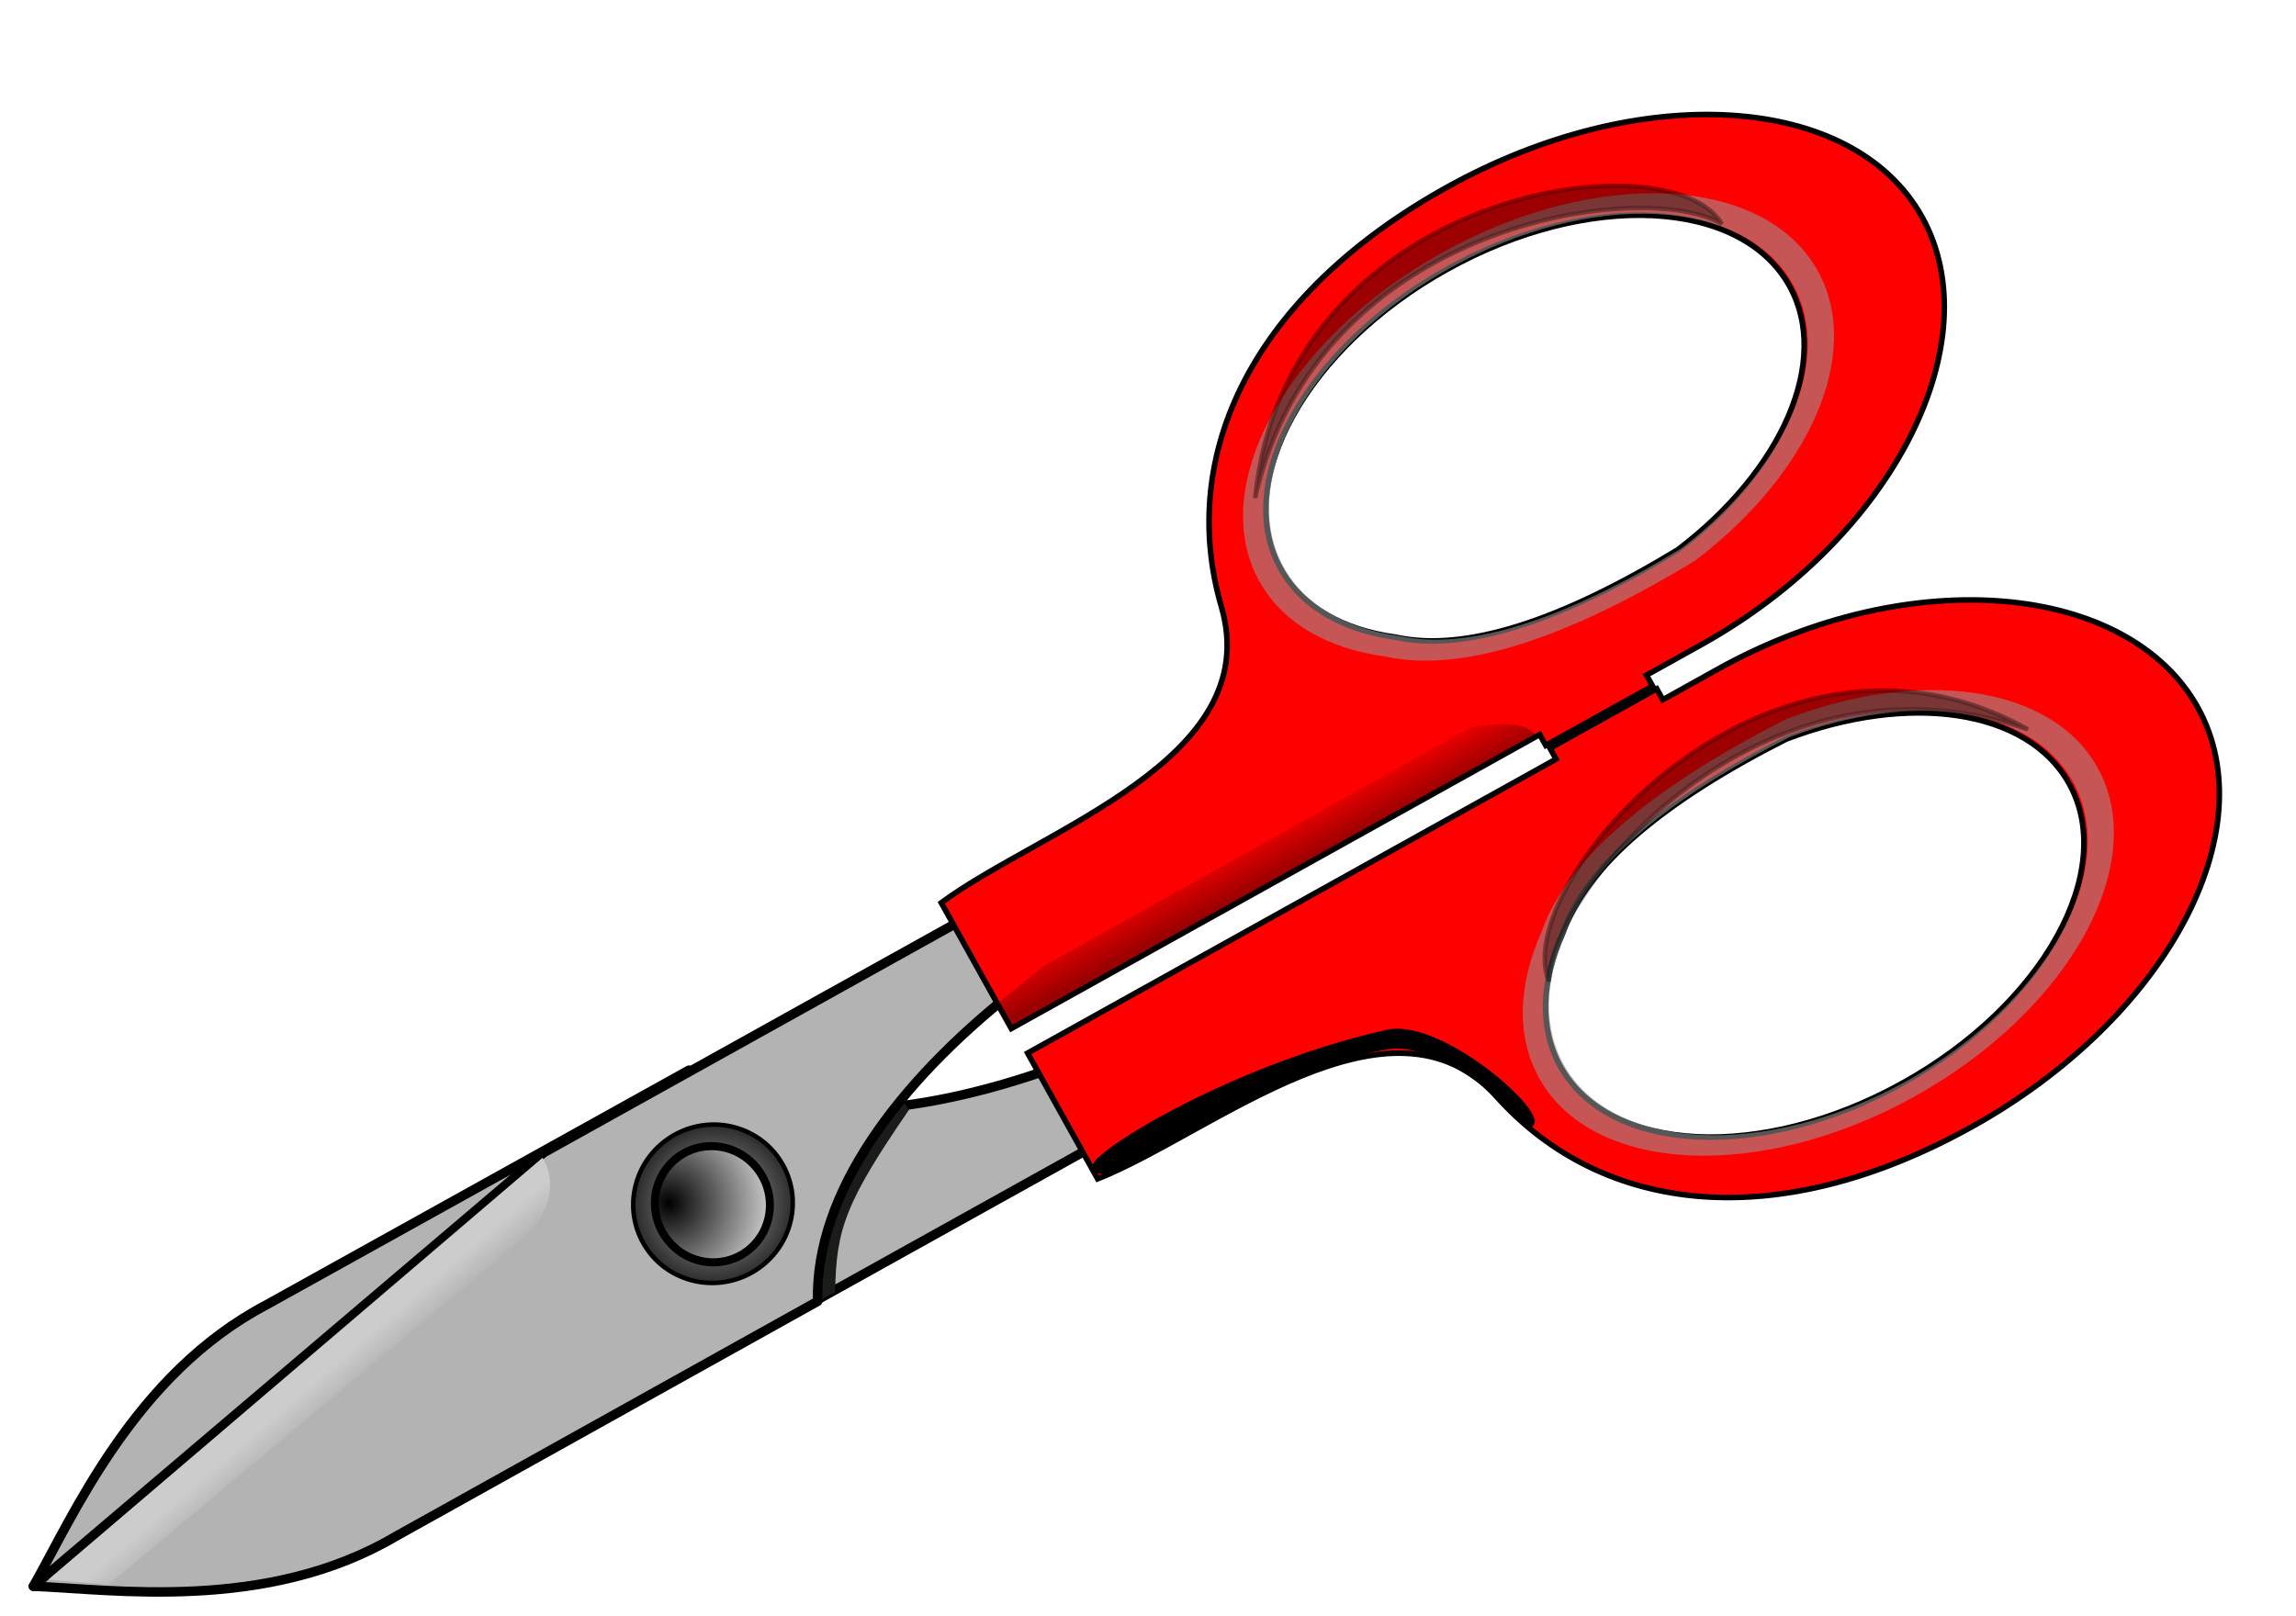 <?xml version="1.0" encoding="UTF-8" standalone="no"?>
<svg
   xmlns:dc="http://purl.org/dc/elements/1.1/"
   xmlns:cc="http://creativecommons.org/ns#"
   xmlns:rdf="http://www.w3.org/1999/02/22-rdf-syntax-ns#"
   xmlns:svg="http://www.w3.org/2000/svg"
   xmlns="http://www.w3.org/2000/svg"
   xmlns:xlink="http://www.w3.org/1999/xlink"
   xmlns:sodipodi="http://sodipodi.sourceforge.net/DTD/sodipodi-0.dtd"
   xmlns:inkscape="http://www.inkscape.org/namespaces/inkscape"
   viewBox="0 0 472.441 332.598"
   version="1.1"
   id="svg67"
   sodipodi:docname="scissors.svg"
   width="125mm"
   height="88mm"
   inkscape:version="1.0.2-2 (e86c870879, 2021-01-15)">
  <sodipodi:namedview
     pagecolor="#ffffff"
     bordercolor="#666666"
     borderopacity="1"
     objecttolerance="10"
     gridtolerance="10"
     guidetolerance="10"
     inkscape:pageopacity="0"
     inkscape:pageshadow="2"
     inkscape:window-width="1920"
     inkscape:window-height="1017"
     id="namedview69"
     showgrid="false"
     units="mm"
     inkscape:zoom="1.0023226"
     inkscape:cx="147.45986"
     inkscape:cy="272.94028"
     inkscape:window-x="-8"
     inkscape:window-y="-8"
     inkscape:window-maximized="1"
     inkscape:current-layer="svg67" />
  <defs
     id="defs33">
    <filter
       id="i">
      <feGaussianBlur
         stdDeviation=".802"
         id="feGaussianBlur2" />
    </filter>
    <filter
       id="d">
      <feGaussianBlur
         stdDeviation="1.969"
         id="feGaussianBlur5" />
    </filter>
    <filter
       id="a"
       x="-0.102"
       y="-0.339"
       width="1.204"
       height="1.677">
      <feGaussianBlur
         stdDeviation="5.129"
         id="feGaussianBlur8" />
    </filter>
    <linearGradient
       id="c">
      <stop
         offset="0"
         id="stop11" />
      <stop
         stop-opacity="0"
         offset="1"
         id="stop13" />
    </linearGradient>
    <linearGradient
       id="h"
       x1="193.13"
       x2="194.54"
       y1="494.91"
       y2="501.72"
       gradientTransform="matrix(0.707,-0.708,0.708,0.707,-367.61,221.69)"
       gradientUnits="userSpaceOnUse">
      <stop
         stop-color="#ccc"
         offset="0"
         id="stop16" />
      <stop
         stop-color="#ccc"
         stop-opacity="0"
         offset="1"
         id="stop18" />
    </linearGradient>
    <linearGradient
       id="g"
       x1="-135.5"
       x2="-135.07"
       y1="153.75"
       y2="119.84"
       gradientUnits="userSpaceOnUse"
       xlink:href="#c" />
    <radialGradient
       id="b"
       cx="382.74"
       cy="698.87"
       r="71.375"
       gradientTransform="matrix(0.812,-0.013,0.008,0.477,180.65,169.21)"
       gradientUnits="userSpaceOnUse">
      <stop
         stop-color="#999"
         offset="0"
         id="stop22" />
      <stop
         stop-color="#999"
         stop-opacity=".727"
         offset="1"
         id="stop24" />
    </radialGradient>
    <radialGradient
       id="e"
       cx="305.93"
       cy="435.99"
       r="18.391"
       gradientTransform="matrix(0.707,-0.708,0.699,0.698,-320.37,274.84)"
       gradientUnits="userSpaceOnUse">
      <stop
         stop-opacity="0"
         offset="0"
         id="stop27" />
      <stop
         stop-opacity=".779"
         offset="1"
         id="stop29" />
    </radialGradient>
    <radialGradient
       id="f"
       cx="206.55"
       cy="413.34"
       r="15.533"
       gradientTransform="matrix(1.616,0.746,-0.81,1.472,207.6,-348.64)"
       gradientUnits="userSpaceOnUse"
       xlink:href="#c" />
    <radialGradient
       inkscape:collect="always"
       xlink:href="#b"
       id="radialGradient896"
       gradientUnits="userSpaceOnUse"
       gradientTransform="matrix(0.812,-0.013,0.008,0.477,180.65,169.21)"
       cx="382.74"
       cy="698.87"
       r="71.375" />
    <radialGradient
       inkscape:collect="always"
       xlink:href="#b"
       id="radialGradient898"
       gradientUnits="userSpaceOnUse"
       gradientTransform="matrix(0.812,-0.013,0.008,0.477,180.65,169.21)"
       cx="382.74"
       cy="698.87"
       r="71.375" />
  </defs>
  <g
     transform="matrix(0.885,0.253,-0.253,0.885,61.057,-123.705)"
     id="g65">
    <path
       d="m 202.26,403.18 76.943,-77.07 -13.883,-13.861 c -26.221,18.815 -55.024,30.152 -78.304,22.942 l -76.321,76.346 c -24.283,23.13 -28.686,57.678 -32.872,74.894 l 124.44,-83.252 6e-5,6e-5 5e-5,5e-5 10e-6,1e-5 z"
       fill="#b3b3b3"
       fill-rule="evenodd"
       stroke="#000000"
       stroke-linejoin="round"
       stroke-width="2.117"
       id="path35" />
    <path
       transform="matrix(0.707,-0.708,0.708,0.707,-367.61,221.69)"
       d="m 315.86,531.63 c 6.944,-12.2 11.905,-16.523 34.237,-27.604 l -0.486,-4.211 c -26.112,10.975 -29.638,15.664 -40.426,31.814 h 6.675 z"
       fill="#1a1c1a"
       filter="url(#i)"
       id="path37" />
    <path
       d="m 160.87,361.86 76.943,-77.07 13.883,13.861 c -18.772,26.252 -30.062,55.073 -22.813,78.341 l -76.221,76.446 c -23.09,24.321 -57.631,28.78 -74.84,32.995 l 83.047,-124.57 -5e-5,-5e-5 -4e-5,-5e-5 -3e-5,-2e-5 z"
       fill="#b3b3b3"
       fill-rule="evenodd"
       stroke="#000000"
       stroke-linejoin="round"
       stroke-width="2.117"
       id="path39" />
    <path
       d="m 161.12,382.42 -67.18,99.001 -13.289,2.659 80.271,-121.05 c 5.144,4.752 4.92,12.657 0.197,19.39 z"
       fill="url(#h)"
       fill-rule="evenodd"
       id="path41"
       style="fill:url(#h)" />
    <path
       d="m 187.91,349.96 c -6.979,6.991 -7.055,18.259 -0.156,25.147 6.899,6.888 18.167,6.793 25.146,-0.197 6.979,-6.991 7.033,-18.237 0.134,-25.125 -6.899,-6.888 -18.145,-6.815 -25.124,0.175 z m 3.406,3.4 c 5.013,-5.021 13.143,-5.028 18.164,-0.015 5.021,5.013 5.028,13.143 0.015,18.164 -5.013,5.021 -13.143,5.028 -18.164,0.015 -5.021,-5.013 -5.028,-13.143 -0.015,-18.164 z"
       fill="url(#e)"
       fill-rule="evenodd"
       stroke="#000000"
       id="path43"
       style="fill:url(#e)" />
    <path
       transform="matrix(0.63,-0.631,0.643,0.642,-235.24,272)"
       d="m 287.59,409.64 a 14.356,14.356 0 1 1 -28.712,0 14.356,14.356 0 1 1 28.712,0 z"
       fill="#cccccc"
       fill-rule="evenodd"
       stroke="#000000"
       stroke-linejoin="round"
       stroke-width="2"
       id="path45" />
    <path
       transform="matrix(0.575,-0.576,0.629,0.628,-188.25,224.12)"
       d="m 232.99,419.53 a 15.533,14.356 0 1 1 -31.065,0 15.533,14.356 0 1 1 31.065,0 z"
       fill="url(#f)"
       fill-rule="evenodd"
       id="path47"
       style="fill:url(#f)" />
    <path
       d="m 295.64,98.821 c -34.97,35.027 -41.643,73.878 -22.675,104.01 18.968,30.132 -24.977,58.793 -42.006,80.866 l 22.779,22.741 95.513,-95.671 1.968,1.965 19.297,-19.329 -1.968,-1.965 9.913,-9.93 c 34.97,-35.027 43.596,-83.121 21.149,-105.53 -22.447,-22.409 -69,-12.182 -103.97,22.845 z m 5.119,17.607 c 25.387,-25.428 58.777,-33.256 74.585,-17.474 13.607,13.585 9.739,40.251 -7.792,63.624 -20.729,22.403 -39.314,35.125 -55.301,36.108 -11.566,1.673 -21.896,-0.709 -28.843,-7.644 -15.808,-15.782 -8.035,-49.186 17.351,-74.614 z"
       fill="#ff0000"
       fill-rule="evenodd"
       stroke="#000000"
       stroke-width="1.247"
       id="path49" />
    <path
       transform="matrix(0.707,-0.708,0.708,0.707,-373.47,144.16)"
       d="m 496.58,453.44 c -39.422,0 -71.375,19.836 -71.375,44.344 0,10.77 6.141,20.66 16.406,28.344 13.156,11.651 37.444,16.209 70.906,14.938 31.737,-4.506 55.438,-22.185 55.438,-43.281 0,-24.508 -31.953,-44.344 -71.375,-44.344 z m 0,3.875 c 35.932,0 65.062,18.1 65.062,40.438 0,19.228 -21.604,35.331 -50.531,39.438 -30.5,1.159 -52.634,-3.005 -64.625,-13.625 -9.356,-7.003 -14.969,-15.996 -14.969,-25.812 0,-22.338 29.131,-40.438 65.062,-40.438 z"
       fill="url(#b)"
       fill-rule="evenodd"
       filter="url(#d)"
       opacity="0.877"
       id="path51"
       style="fill:url(#radialGradient896)" />
    <path
       transform="matrix(0.707,-0.708,0.708,0.707,-373.47,144.16)"
       d="m 433.43,481.05 c 39.397,-56.72 120.24,-25.83 120.91,-2.828 -9.983,-17.322 -78.644,-44.607 -120.91,2.828 z"
       filter="url(#a)"
       opacity="0.62"
       stroke="#000000"
       id="path53" />
    <path
       d="m 466.31,268.47 c -34.97,35.027 -73.809,41.764 -103.97,22.845 -30.161,-18.919 -58.751,25.074 -80.797,42.139 l -22.779,-22.741 95.513,-95.671 -1.968,-1.965 19.297,-19.329 1.968,1.965 9.913,-9.93 c 34.97,-35.027 83.049,-43.732 105.5,-21.322 22.451,22.41 12.295,68.98 -22.675,104.01 z m -17.616,-5.09 c 25.387,-25.428 33.159,-58.832 17.351,-74.614 -13.607,-13.585 -40.267,-9.673 -63.611,7.897 -22.369,20.765 -35.061,39.372 -36.017,55.361 -1.654,11.569 0.745,21.895 7.691,28.83 15.808,15.782 49.199,7.955 74.585,-17.474 z"
       fill="#ff0000"
       fill-rule="evenodd"
       stroke="#000000"
       stroke-width="1.247"
       id="path55" />
    <path
       transform="matrix(0.707,-0.708,-0.708,-0.707,422.07,937.65)"
       d="m 496.58,453.44 c -39.422,0 -71.375,19.836 -71.375,44.344 0,10.77 6.141,20.66 16.406,28.344 13.156,11.651 37.444,16.209 70.906,14.938 31.737,-4.506 55.438,-22.185 55.438,-43.281 0,-24.508 -31.953,-44.344 -71.375,-44.344 z m 0,3.875 c 35.932,0 65.062,18.1 65.062,40.438 0,19.228 -21.604,35.331 -50.531,39.438 -30.5,1.159 -52.634,-3.005 -64.625,-13.625 -9.356,-7.003 -14.969,-15.996 -14.969,-25.812 0,-22.338 29.131,-40.438 65.062,-40.438 z"
       fill="url(#b)"
       fill-rule="evenodd"
       filter="url(#d)"
       opacity="0.877"
       id="path57"
       style="fill:url(#radialGradient898)" />
    <path
       transform="matrix(-0.707,0.708,0.708,0.707,419.74,-467.32)"
       d="m 433.43,481.05 c 35.067,-56.641 118.45,-25.921 120.91,-2.828 -9.983,-17.322 -78.644,-44.607 -120.91,2.828 z"
       filter="url(#a)"
       opacity="0.62"
       stroke="#000000"
       id="path59" />
    <path
       transform="matrix(-0.707,0.708,0.708,0.707,340.3,-377.36)"
       d="m 454.42,496.8 c -5.948,2.697 4.932,-30.02 17.411,-33.659 35.715,-10.414 73.615,-7.93 71.607,-5.056 0.783,6.394 -41.903,-2.401 -70.199,8.118 -12.693,4.719 -20.12,31.364 -18.819,30.596 z"
       filter="url(#a)"
       stroke="#000000"
       id="path61" />
    <path
       transform="matrix(0.881,-0.857,0.238,0.245,385.69,102.22)"
       d="m -182.43,133.23 89.039,-5.368 c 5.303,6.393 9.603,13.822 9.927,25.366 l -109.21,5.5 v -18.205 l 10.247,-7.293 z"
       fill="url(#g)"
       fill-rule="evenodd"
       opacity="0.396"
       id="path63"
       style="fill:url(#g)" />
  </g>
</svg>
